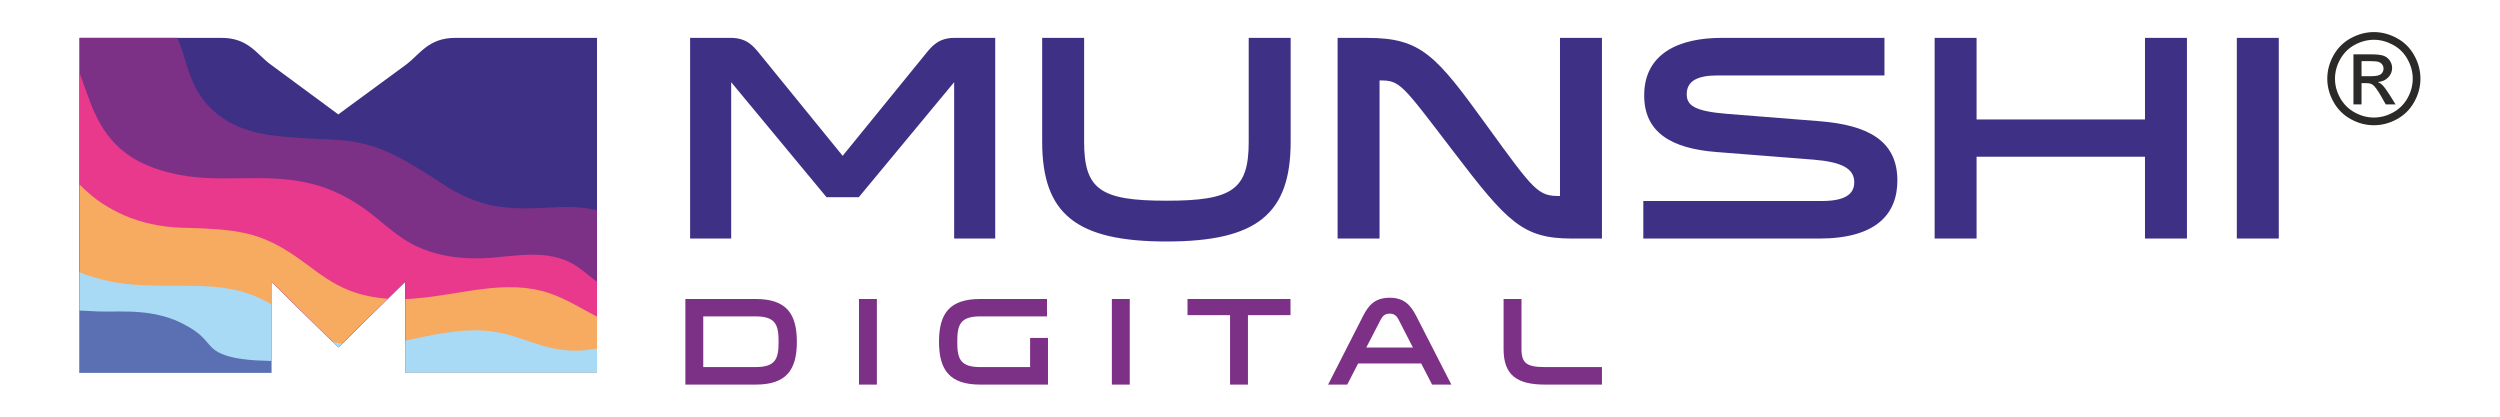 <?xml version="1.0" encoding="UTF-8"?>
<!DOCTYPE svg PUBLIC "-//W3C//DTD SVG 1.1//EN" "http://www.w3.org/Graphics/SVG/1.1/DTD/svg11.dtd">
<!-- Creator: CorelDRAW 2018 (64-Bit Evaluation Version) -->
<svg xmlns="http://www.w3.org/2000/svg" xml:space="preserve" width="150mm" height="25mm" version="1.1" style="shape-rendering:geometricPrecision; text-rendering:geometricPrecision; image-rendering:optimizeQuality; fill-rule:evenodd; clip-rule:evenodd"
viewBox="0 0 15000 2500"
 xmlns:xlink="http://www.w3.org/1999/xlink">
 <defs>
  <style type="text/css">
   <![CDATA[
    .fil1 {fill:#2B2A29}
    .fil0 {fill:#3E3185}
    .fil5 {fill:#F6AB60;fill-rule:nonzero}
    .fil4 {fill:#E8398C;fill-rule:nonzero}
    .fil6 {fill:#A8D9F5;fill-rule:nonzero}
    .fil3 {fill:#7C3186;fill-rule:nonzero}
    .fil7 {fill:#5B6FB3;fill-rule:nonzero}
    .fil2 {fill:#3E3185;fill-rule:nonzero}
   ]]>
  </style>
 </defs>
 <g id="Layer_x0020_1">
  <g id="_2780309220752">
   <path class="fil0" d="M13420.92 1431.35l251.74 0 0 -1204.07 -251.74 0 0 1204.07zm-299.23 0l0 -1204.07 -251.74 0 0 489.37 -1010.43 0 0 -489.37 -251.71 0 0 1204.07 251.71 0 0 -491.14 1010.43 0 0 491.14 251.74 0zm-3261.82 -225.32l0 225.32 1054.38 0c339.73,0 470.01,-144.36 470.01,-348.55 0,-242.92 -183.06,-332.7 -466.48,-355.6l-554.5 -43.99c-197.16,-15.84 -242.92,-51.05 -242.92,-117.9 0,-81 66.89,-112.67 184.86,-112.67l1001.57 0 0 -225.36 -978.71 0c-248.22,0 -462.99,89.78 -462.99,345.02 0,221.79 161.96,318.63 433.04,339.76l582.68 45.75c172.51,14.08 244.69,54.58 244.69,135.58 0,66.85 -47.52,112.64 -195.37,112.64l-1070.26 0zm-1582.56 -723.48l1.76 0c121.47,0 130.28,19.37 438.33,422.45 329.18,431.31 418.96,526.35 716.42,526.35l177.84 0 0 -1204.07 -251.75 0 0 948.83 -1.76 0c-130.25,0 -151.38,-28.15 -438.33,-424.25 -304.51,-420.72 -392.53,-524.58 -716.42,-524.58l-177.8 0 0 1204.07 251.71 0 0 -948.8zm-2024.3 367.91c0,434.77 205.95,598.49 746.37,598.49 540.38,0 744.6,-163.72 744.6,-598.49l0 -623.18 -251.74 0 0 623.18c0,288.68 -98.59,353.8 -492.86,353.8 -394.33,0 -494.66,-65.12 -494.66,-353.8l0 -623.18 -251.71 0 0 623.18zm-1293.81 332.71l193.6 0 572.1 -690.07 0 938.25 246.45 0 0 -1204.07 -244.68 0c-93.28,0 -133.78,47.56 -170.75,93.31l-499.92 614.36 -499.92 -614.36c-36.97,-45.75 -77.44,-93.31 -170.75,-93.31l-244.68 0 0 1204.07 246.45 0 0 -938.25 572.1 690.07z"/>
   <path class="fil1" d="M14169.22 457.17l58.92 0c28.22,0 47.4,-4.18 57.65,-12.56 10.27,-8.31 15.41,-19.42 15.41,-33.08 0,-8.86 -2.54,-16.81 -7.45,-23.77 -4.92,-7.11 -11.78,-12.27 -20.45,-15.67 -8.93,-3.39 -25.06,-5.22 -48.85,-5.22l-55.23 0 0 90.3zm-48.56 169.14l48.56 0 0 -127.44 28.58 0c17.05,-0.12 29.98,3.27 38.77,10.13 12.94,9.34 29.99,32.72 50.99,70.03l26.82 47.28 58.87 0 -36.66 -58.8c-17.53,-27.92 -32.34,-47.77 -44.54,-59.54 -6.26,-6.19 -14.88,-11.53 -25.49,-15.9 26.04,-2.01 46.91,-11.11 62.56,-27.43 15.85,-16.21 23.62,-35.44 23.62,-57.29 0,-15.53 -4.68,-30.22 -13.97,-44 -9.46,-13.89 -22.02,-23.48 -37.93,-29.06 -15.82,-5.59 -41.39,-8.32 -76.76,-8.32l-103.42 0 0 300.34zm122.78 -387.61c-39.33,0 -77.62,10.13 -114.83,30.22 -37.14,20.09 -66.2,48.93 -87.13,86.36 -21.01,37.45 -31.57,76.34 -31.57,116.82 0,40.31 10.37,78.84 31.02,115.79 20.62,36.9 49.39,65.73 86.48,86.36 37.02,20.57 75.74,30.95 116.03,30.95 40.23,0 78.84,-10.38 115.91,-30.95 37.02,-20.63 65.85,-49.46 86.36,-86.36 20.5,-36.95 30.7,-75.48 30.7,-115.79 0,-40.48 -10.49,-79.37 -31.38,-116.82 -20.81,-37.43 -49.88,-66.27 -87.26,-86.36 -37.27,-20.09 -75.44,-30.22 -114.33,-30.22zm0 -46.24c46.91,0 92.67,11.95 137.39,36.1 44.66,24.04 79.57,58.56 104.44,103.36 24.89,44.84 37.38,91.64 37.38,140.18 0,48.13 -12.25,94.55 -36.9,138.91 -24.51,44.49 -58.92,79.01 -103.21,103.55 -44.44,24.63 -90.8,36.9 -139.1,36.9 -48.43,0 -94.86,-12.27 -139.22,-36.9 -44.37,-24.54 -78.83,-59.06 -103.48,-103.55 -24.68,-44.36 -37.07,-90.78 -37.07,-138.91 0,-48.54 12.51,-95.34 37.5,-140.18 25.19,-44.8 60.09,-79.32 104.7,-103.36 44.78,-24.15 90.54,-36.1 137.57,-36.1z"/>
   <path class="fil2" d="M477.34 227.28l0 2009.67 419.06 0 730.61 0 0 -548.43 402.66 395.39 402.66 -395.39 0 548.43 732.47 0 417.23 0 0 -750.68 0 -1258.99 -850.86 0c-158.54,0 -211.39,96.56 -289.7,156.7l-411.8 302.44 -409.93 -302.44c-80.19,-60.14 -131.2,-156.7 -289.7,-156.7l-852.7 0z"/>
   <path class="fil3" d="M3582.03 1262.19c-69.25,-18.24 -143.94,-21.88 -220.49,-20.04 -143.93,7.3 -287.87,18.2 -424.5,-12.77 -125.73,-29.14 -225.92,-87.46 -315.2,-147.57 -51.01,-34.64 -105.66,-67.41 -158.51,-98.39 -52.84,-30.97 -109.32,-61.95 -171.27,-85.65 -61.95,-25.51 -131.2,-41.91 -204.08,-52.81 -69.22,-7.31 -140.3,-9.14 -209.52,-12.74 -112.96,-7.34 -229.55,-10.97 -337.08,-36.48 -103.85,-23.67 -189.47,-67.41 -255.05,-125.73 -98.39,-85.62 -138.47,-187.64 -169.44,-289.7 -16.41,-50.97 -29.18,-102.02 -52.85,-153.03l-586.7 0 0 2009.67 419.06 0 730.64 0 0 -548.43 402.66 395.39 402.66 -395.39 0 548.43 732.44 0 417.23 0 0 -750.64 0 -224.12z"/>
   <path class="fil4" d="M3582.03 1690.35c-5.47,-5.44 -12.77,-10.94 -20.04,-14.57 -41.91,-32.81 -80.19,-67.42 -129.36,-94.76 -65.59,-36.44 -145.77,-52.85 -233.23,-52.85 -83.82,0 -165.8,10.97 -249.59,18.24 -74.71,5.47 -145.76,5.47 -220.48,-3.67 -111.13,-14.57 -209.52,-47.34 -291.54,-98.39 -92.88,-58.28 -162.13,-127.53 -247.75,-189.47 -89.29,-63.75 -193.15,-120.23 -317.04,-151.2 -112.96,-29.18 -236.86,-36.45 -357.12,-34.61 -134.83,0 -264.2,7.27 -397.19,-12.77 -107.5,-16.37 -211.35,-47.34 -295.17,-92.92 -209.52,-116.6 -266,-302.48 -324.31,-466.45 -7.27,-20.03 -14.57,-38.24 -21.87,-58.28l0 1798.29 419.06 0 730.64 0 0 -548.43 402.66 395.39 402.66 -395.39 0 548.43 732.44 0 417.23 0 0 -546.59z"/>
   <path class="fil5" d="M2326.67 1792.39c-80.15,-5.47 -158.51,-21.88 -229.55,-49.22 -102.06,-40.07 -180.42,-100.18 -258.73,-158.5 -83.82,-61.95 -171.28,-122.1 -284.24,-162.14 -98.38,-34.64 -207.71,-45.54 -317.04,-51.04 -63.74,-3.64 -129.36,-3.64 -193.11,-7.31 -61.98,-5.43 -122.09,-14.56 -180.41,-30.97 -109.29,-29.14 -204.04,-78.32 -282.4,-134.8 -38.27,-29.13 -72.88,-60.14 -103.85,-91.12l0 1129.67 419.06 0 730.6 0 0 -548.43 402.7 395.39 296.97 -291.53zm1255.36 107.49c-92.92,-47.38 -178.58,-103.82 -284.24,-140.3 -262.36,-89.29 -537.49,10.93 -805.32,30.97 -20.03,1.84 -40.11,3.67 -60.11,3.67l0 442.74 732.44 0 417.23 0 0 -337.08z"/>
   <path class="fil6" d="M1627.02 1825.18c-43.71,-25.54 -92.92,-49.21 -149.4,-67.41 -127.53,-41.91 -269.66,-43.71 -408.13,-43.71 -140.3,0 -282.4,1.8 -417.23,-27.38 -60.11,-12.73 -120.26,-30.97 -174.91,-52.81l0 603.08 419.07 0 730.6 0 0 -411.77zm424.53 236.86c-18.2,-1.84 -38.27,-7.3 -54.68,-10.94l32.81 32.81 21.87 -21.87zm1530.46 29.14c-25.51,3.67 -52.85,7.3 -80.15,10.93 -61.95,5.47 -118.43,0 -178.58,-10.93 -98.39,-20.04 -182.17,-58.28 -276.93,-83.82 -118.43,-32.81 -245.95,-30.98 -369.85,-10.94 -83.82,10.94 -162.17,30.98 -244.16,47.38l0 193.15 732.44 0 417.23 0 0 -145.77z"/>
   <path class="fil7" d="M1627.02 2165.9c-58.31,-1.83 -116.59,-3.66 -167.6,-10.97 -71.09,-9.06 -145.77,-27.3 -187.68,-69.18 -20.04,-20.07 -34.61,-40.11 -54.68,-60.18 -29.14,-30.94 -69.22,-56.45 -111.13,-78.32 -72.88,-40.07 -160.33,-63.78 -253.26,-72.88 -85.62,-9.1 -173.07,-3.64 -258.72,-5.47 -40.08,-1.83 -78.32,-3.63 -116.6,-5.47l0 373.52 419.07 0 730.6 0 0 -71.05z"/>
   <path class="fil3" d="M4112.17 2307.53l421.94 0c183.94,0 247.01,-87.84 247.01,-256.77 0,-168.93 -63.07,-256.77 -247.01,-256.77l-421.94 0 0 513.54zm559.34 -256.77c0,98.35 -15.02,151.66 -137.4,151.66l-314.58 0 0 -304.07 314.58 0c122.38,0 137.4,54.06 137.4,152.41zm482.37 -256.77l0 513.54 107.36 0 0 -513.54 -107.36 0zm1026.7 233.5l0 174.93 -299.57 0c-122.38,0 -137.39,-53.31 -137.39,-152.41 0,-98.35 15.01,-151.66 137.39,-151.66l400.92 0 0 -104.36 -400.92 0c-183.94,0 -247.01,87.84 -247.01,256.02 0,168.93 63.07,257.52 247.01,257.52l406.93 0 0 -280.04 -107.36 0zm490.63 -233.5l0 513.54 107.36 0 0 -513.54 -107.36 0zm816.48 513.54l0 -416.69 255.27 0 0 -96.85 -617.9 0 0 96.85 255.26 0 0 416.69 107.37 0zm1009.42 -412.18c-33.03,-63.82 -71.32,-108.87 -159.16,-108.87 -87.85,0 -126.89,45.05 -159.17,108.87l-210.22 412.18 114.87 0 65.32 -126.88 378.39 0 65.32 126.88 115.62 0 -210.97 -412.18zm-19.52 189.95l-280.04 0 87.09 -168.18c11.26,-21.77 25.53,-35.29 53.31,-35.29 27.77,0 42.04,13.52 53.3,35.29l86.34 168.18zm543.94 -291.31l0 301.07c0,153.91 78.08,212.47 247.76,212.47l342.36 0 0 -105.11 -342.36 0c-108.11,0 -140.4,-23.28 -140.4,-107.36l0 -301.07 -107.36 0z"/>
  </g>
 </g>
</svg>
